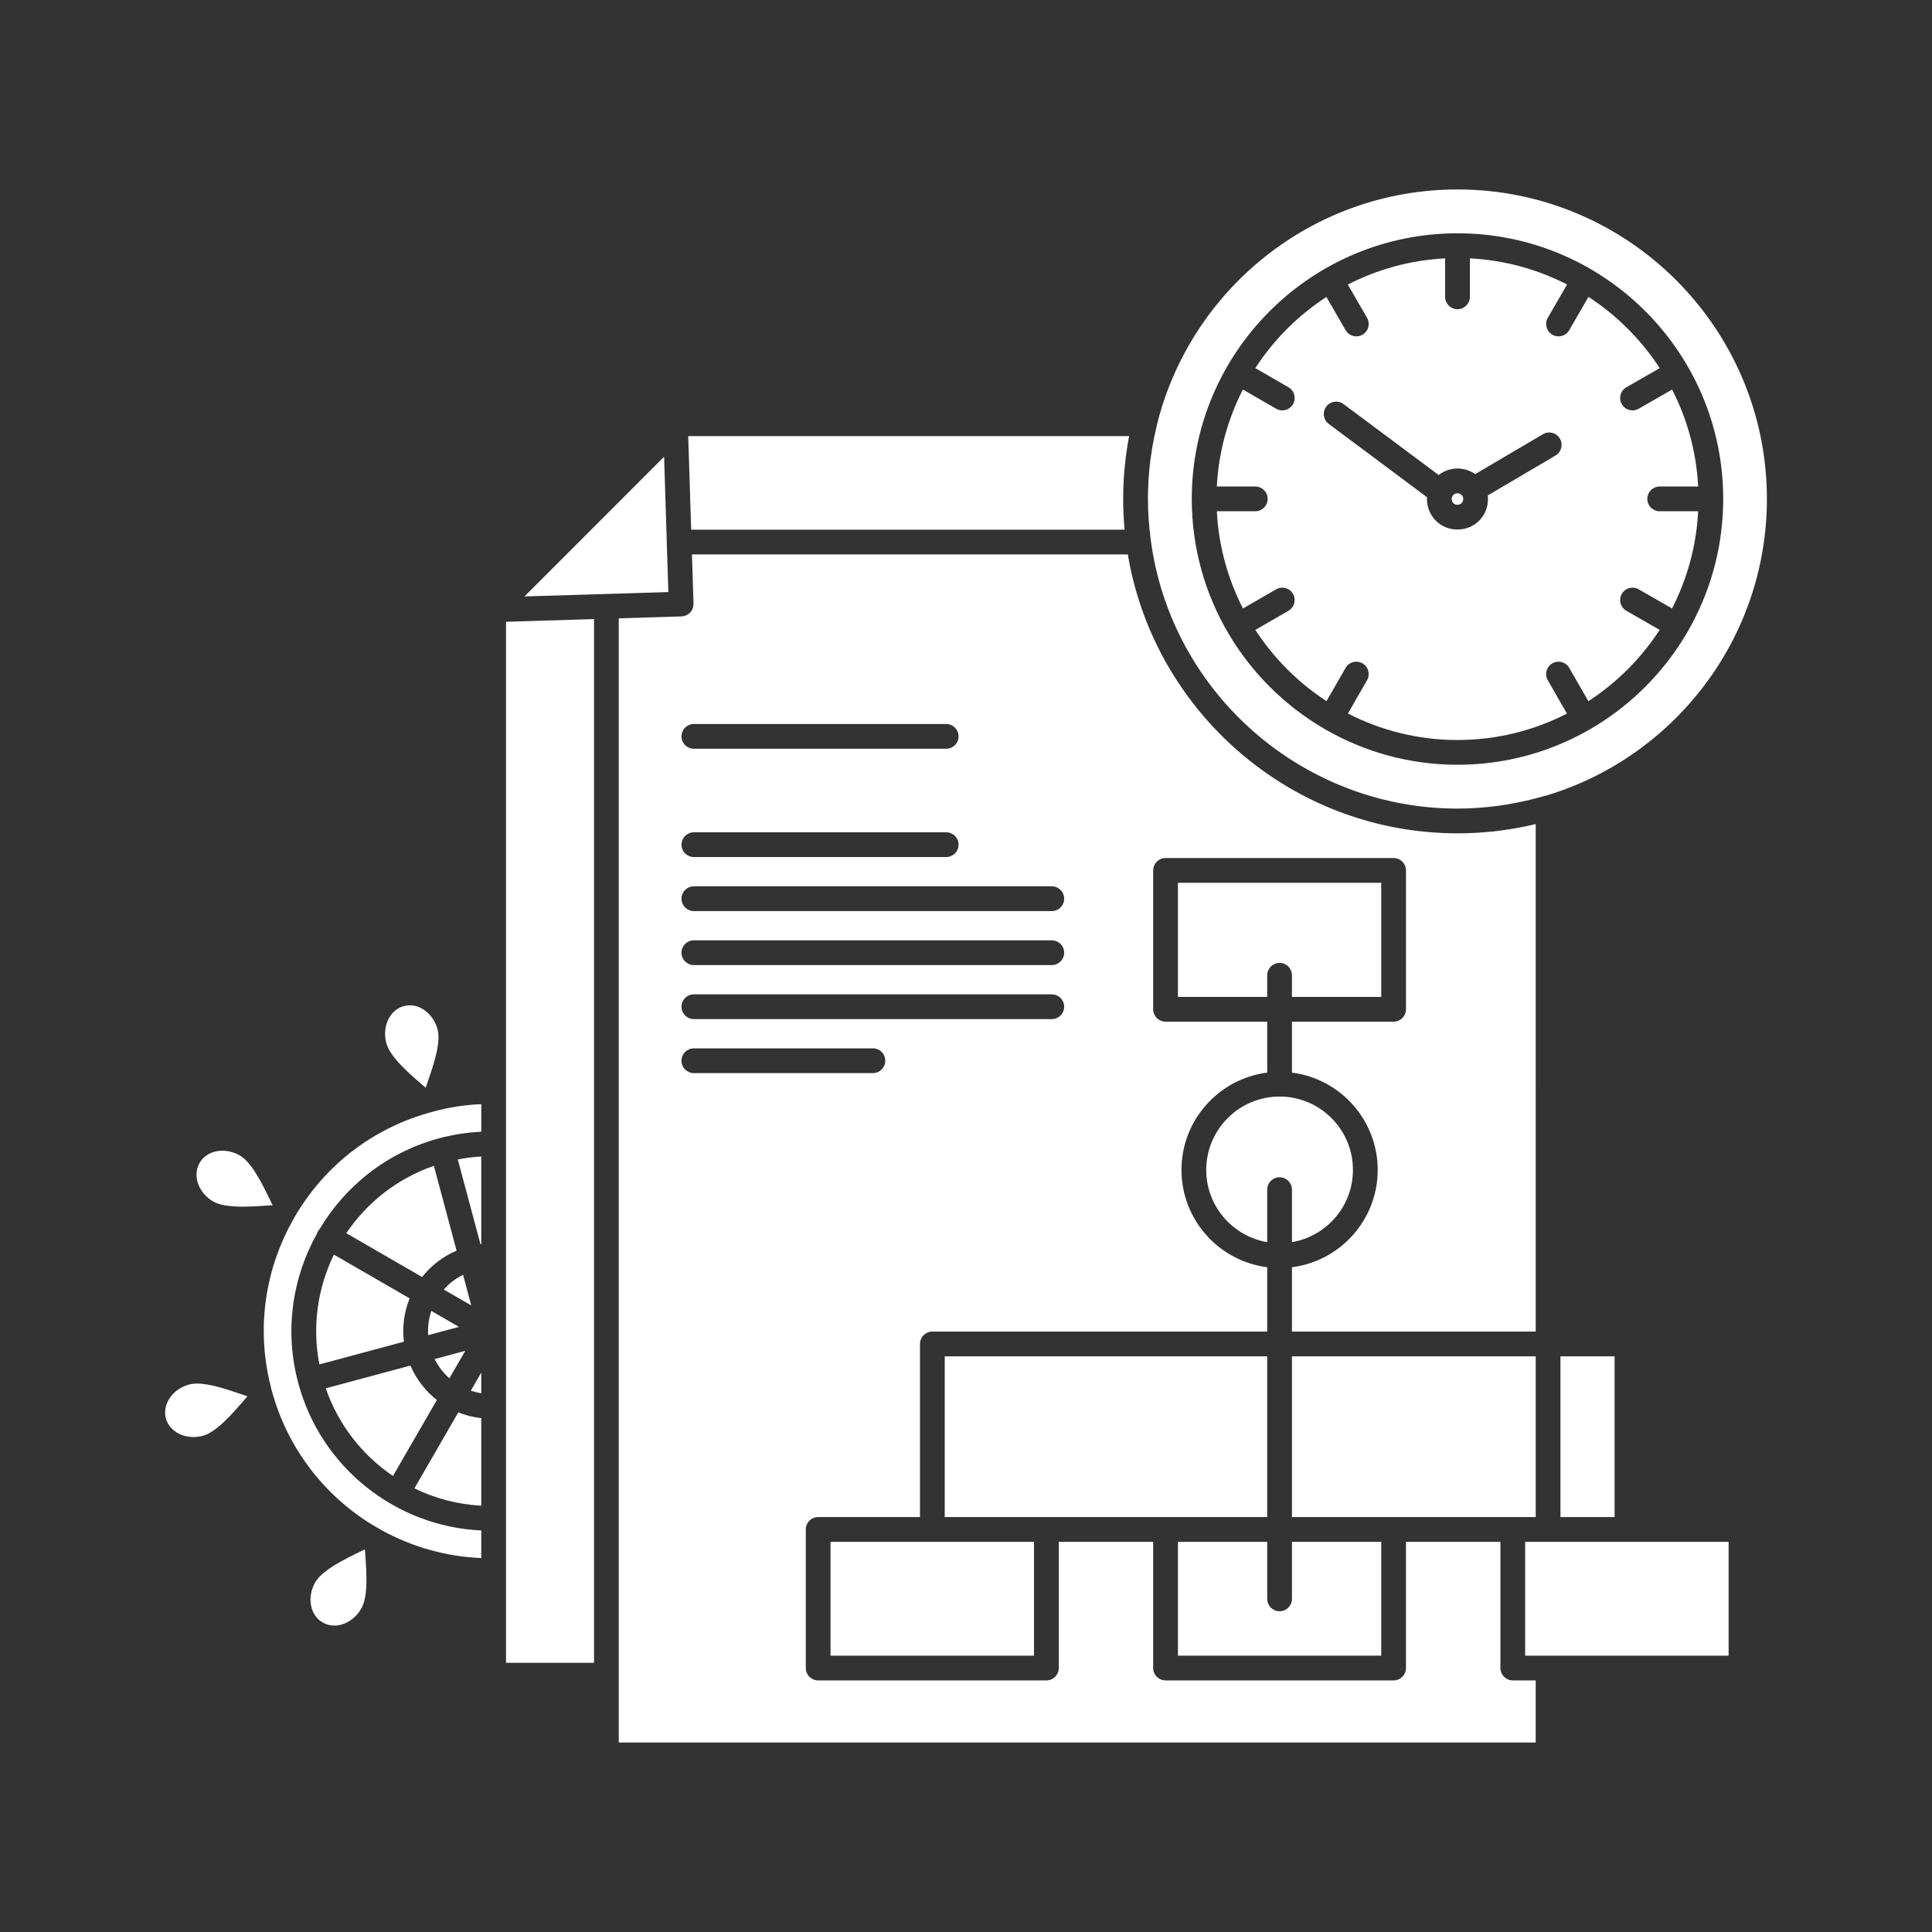<?xml version="1.0" ?>

<!DOCTYPE svg  PUBLIC '-//W3C//DTD SVG 1.1//EN'  'http://www.w3.org/Graphics/SVG/1.1/DTD/svg11.dtd'>

<!-- Uploaded to: SVG Repo, www.svgrepo.com, Transformed by: SVG Repo Mixer Tools -->
<svg fill="#FFFFFF" width="800px" height="800px" viewBox="0 0 512 512" version="1.1" xml:space="preserve" xmlns="http://www.w3.org/2000/svg" xmlns:xlink="http://www.w3.org/1999/xlink">

<rect x="0" y="0" width="512" height="512" fill="#333333" stroke="none"/>

<g id="A_-_140_x2C__time_x2C__file_x2C__report_x2C__business">

<g>

<path d="M176.699,143.751c-0.002-0.044,0.008-0.086,0.008-0.13l-0.712-22.589l-37.005,37.031l38.135-1.162L176.699,143.751z"/>

<path d="M56.505,318.412c1.615,0.915,4.198,1.367,7.867,1.367c2.29,0,4.699-0.17,7.028-0.335c0.282-0.021,0.561-0.04,0.838-0.059    c-0.147-0.304-0.296-0.611-0.445-0.921c-2.247-4.638-5.043-10.411-8.23-12.246c-1.448-0.834-3.049-1.273-4.632-1.273    c-2.623,0-4.876,1.208-6.026,3.232C50.956,311.553,52.577,316.135,56.505,318.412z"/>

<path d="M298.032,140.366c-0.246-2.687-0.379-5.408-0.379-8.158c0-1.356,0.036-2.703,0.096-4.045    c0.004-0.073,0.005-0.147,0.009-0.22c0.065-1.372,0.164-2.734,0.293-4.089c0-0.013,0.002-0.025,0.004-0.037    c0.262-2.789,0.656-5.54,1.174-8.247H182.386l0.782,24.795H298.032z"/>

<polygon points="134.105,289.285 134.105,303.147 134.105,332.836 134.105,372.673 134.105,402.361 134.105,416.224     134.105,440.664 157.423,440.664 157.423,164.065 134.105,164.775   "/>

<path d="M119.093,365.263l4.206-7.281l-8.115,2.181C116.159,362.122,117.491,363.851,119.093,365.263z"/>

<path d="M96.697,410.59c-0.295,0.145-0.594,0.29-0.895,0.437c-4.62,2.25-10.368,5.052-12.241,8.28    c-1.223,2.101-1.588,4.545-1.005,6.71c0.467,1.731,1.508,3.13,2.934,3.942c0.961,0.563,1.995,0.837,3.103,0.837    c2.766,0,5.561-1.753,7.121-4.469c1.9-3.229,1.435-9.567,1.062-14.66C96.75,411.305,96.723,410.945,96.697,410.59z"/>

<path d="M109.821,394.433c5.442,2.653,11.446,4.262,17.724,4.593v-23.203c-2.119-0.229-4.164-0.751-6.094-1.527L109.821,394.433z"/>

<path d="M78.061,322.545c-0.018,0.033-0.035,0.065-0.054,0.099l-0.083,0.146c-0.051,0.09-0.097,0.173-0.146,0.259    c-0.179,0.315-0.347,0.635-0.52,0.952c-0.003,0.008-0.008,0.016-0.013,0.023c-0.001,0.002-0.002,0.004-0.003,0.006    c-7.105,13.04-9.125,27.955-5.745,42.385c0.076,0.211,0.138,0.429,0.17,0.655c0.007,0.056,0.021,0.121,0.032,0.182    c0.089,0.358,0.166,0.719,0.262,1.076l0.114,0.399c4.118,15.012,13.743,27.401,26.331,35.209c0.037,0.02,0.078,0.027,0.116,0.049    c0.297,0.169,0.573,0.339,0.848,0.508c0.196,0.121,0.391,0.241,0.599,0.362c0.424,0.217,0.848,0.469,1.261,0.721    c7.936,4.345,16.897,6.941,26.315,7.324v-7.311c-22.82-1.055-42.563-16.833-48.513-39.103c0-0.001,0-0.002,0-0.003    c0-0.001,0-0.001,0-0.002s-0.001-0.003-0.001-0.004c-3.72-13.856-1.542-27.929,4.975-39.56c0.07-0.221,0.162-0.437,0.282-0.645    c0.121-0.209,0.264-0.396,0.419-0.566c6.805-11.433,17.877-20.341,31.709-24.061c0.001-0.001,0.002-0.001,0.003-0.002    c3.648-0.972,7.38-1.543,11.127-1.72v-7.314c-4.443,0.184-8.79,0.864-12.955,2.032C99.069,298.775,86.117,308.679,78.061,322.545z    "/>

<path d="M84.641,361.579l22.402-6.021c-0.481-3.898,0.038-7.823,1.516-11.468l-20.071-11.602    C84.208,341.27,82.665,351.417,84.641,361.579z"/>

<path d="M113.464,353.832l8.156-2.191l-7.306-4.223C113.608,349.484,113.32,351.657,113.464,353.832z"/>

<path d="M122.715,337.838c-1.951,0.954-3.681,2.274-5.112,3.903l7.285,4.211L122.715,337.838z"/>

<path d="M397.626,442.049v-33.451h-25.028v33.451c0,1.811-1.469,3.279-3.279,3.279h-60.435c-1.812,0-3.28-1.469-3.28-3.279    v-33.451h-25.021v33.451c0,1.811-1.468,3.279-3.279,3.279h-60.48c-1.812,0-3.28-1.469-3.28-3.279v-36.731    c0-1.811,1.468-3.279,3.28-3.279h26.981v-45.875c0-1.812,1.468-3.28,3.28-3.28h88.741v-17.055    c-12.793-1.619-22.721-12.563-22.721-25.788s9.928-24.17,22.721-25.789v-13.497h-26.94c-1.812,0-3.28-1.469-3.28-3.28v-36.808    c0-1.811,1.469-3.28,3.28-3.28h60.435c1.811,0,3.279,1.469,3.279,3.28v36.808c0,1.812-1.469,3.28-3.279,3.28h-26.935v13.497    c12.793,1.619,22.722,12.563,22.722,25.789s-9.929,24.169-22.722,25.788v17.055h64.593V218.387    c-5.827,1.404-11.875,2.232-18.084,2.415c-0.031,0.001-0.064,0.002-0.098,0.003c-0.846,0.024-1.693,0.04-2.545,0.04    c-1.267,0-2.525-0.033-3.779-0.086c-0.127-0.005-0.258-0.009-0.386-0.015c-1.249-0.059-2.489-0.146-3.726-0.255    c-0.085-0.007-0.169-0.015-0.254-0.022c-40.152-3.679-72.637-34.272-79.225-73.542H183.375l0.408,12.937l0.004,0.111l0,0v0.003    c0.001,0.071-0.012,0.141-0.015,0.212c-0.005,0.145-0.006,0.29-0.029,0.432c-0.007,0.04-0.023,0.076-0.031,0.115    c-0.035,0.171-0.074,0.341-0.136,0.503c-0.024,0.066-0.064,0.125-0.093,0.189c-0.059,0.13-0.114,0.263-0.19,0.384    c-0.053,0.084-0.123,0.159-0.184,0.238c-0.069,0.092-0.131,0.189-0.21,0.273v0.001h-0.001c-0.039,0.041-0.086,0.072-0.126,0.111    c-0.584,0.561-1.35,0.896-2.164,0.921l-16.626,0.508v280.078v17.849h242.994v-16.464h-6.07    C399.095,445.328,397.626,443.859,397.626,442.049z M183.881,191.867h66.871c1.812,0,3.28,1.469,3.28,3.28    c0,1.812-1.468,3.28-3.28,3.28h-66.871c-1.811,0-3.279-1.468-3.279-3.28C180.602,193.335,182.07,191.867,183.881,191.867z     M183.881,220.57h66.871c1.812,0,3.28,1.468,3.28,3.28c0,1.811-1.468,3.28-3.28,3.28h-66.871c-1.811,0-3.279-1.469-3.279-3.28    C180.602,222.038,182.07,220.57,183.881,220.57z M183.881,234.885h94.856c1.812,0,3.28,1.469,3.28,3.28    c0,1.812-1.469,3.28-3.28,3.28h-94.856c-1.811,0-3.279-1.468-3.279-3.28C180.602,236.354,182.07,234.885,183.881,234.885z     M183.881,249.199h94.856c1.812,0,3.28,1.468,3.28,3.28c0,1.811-1.469,3.28-3.28,3.28h-94.856c-1.811,0-3.279-1.469-3.279-3.28    C180.602,250.667,182.07,249.199,183.881,249.199z M183.881,263.514h94.856c1.812,0,3.28,1.468,3.28,3.279    c0,1.813-1.469,3.28-3.28,3.28h-94.856c-1.811,0-3.279-1.468-3.279-3.28C180.602,264.981,182.07,263.514,183.881,263.514z     M180.602,281.105c0-1.811,1.469-3.279,3.279-3.279h47.449c1.811,0,3.28,1.469,3.28,3.279c0,1.813-1.469,3.28-3.28,3.28h-47.449    C182.07,284.386,180.602,282.918,180.602,281.105z"/>

<path d="M127.332,329.723c0.072-0.009,0.142-0.021,0.213-0.029v-23.207c-2.088,0.112-4.168,0.381-6.227,0.776L127.332,329.723z"/>

<path d="M104.144,391.146l11.626-20.129c-3.015-2.371-5.444-5.492-7.004-9.13l-22.434,6.029    C89.658,377.576,96.014,385.642,104.144,391.146z"/>

<path d="M127.545,369.225v-5.479l-2.771,4.797C125.671,368.845,126.595,369.08,127.545,369.225z"/>

<path d="M91.769,326.81l20.097,11.616c2.414-3.084,5.537-5.472,9.135-6.987l-6.019-22.48    C105.218,312.333,97.223,318.732,91.769,326.81z"/>

<path d="M341.459,161.857l-8.775,5.075c4.895,7.534,11.328,13.972,18.855,18.871l5.053-8.8c0.902-1.571,2.907-2.113,4.477-1.211    c1.571,0.902,2.113,2.906,1.211,4.478l-5.065,8.823c8.718,4.474,18.583,7.017,29.036,7.017c10.439,0,20.294-2.536,29.004-7    l-5.075-8.839c-0.902-1.571-0.359-3.575,1.211-4.478c1.569-0.901,3.575-0.361,4.478,1.211l5.063,8.819    c7.542-4.902,13.987-11.35,18.889-18.895l-8.818-5.064c-1.57-0.902-2.113-2.907-1.211-4.478c0.902-1.571,2.907-2.113,4.478-1.21    l8.837,5.074c3.997-7.803,6.454-16.522,6.922-25.761h-10.195c-1.812,0-3.28-1.469-3.28-3.28c0-1.812,1.469-3.28,3.28-3.28h10.195    c-0.468-9.213-2.919-17.908-6.903-25.692l-8.855,5.083c-0.516,0.295-1.076,0.436-1.631,0.436c-1.135,0-2.24-0.591-2.847-1.648    c-0.902-1.57-0.359-3.575,1.212-4.477l8.836-5.072c-4.898-7.539-11.339-13.981-18.879-18.881l-5.096,8.821    c-0.608,1.051-1.71,1.639-2.843,1.639c-0.558,0-1.121-0.142-1.638-0.44c-1.569-0.906-2.106-2.912-1.199-4.48l5.1-8.826    c-7.801-3.998-16.516-6.454-25.754-6.923v3.454v6.742c0,1.811-1.469,3.28-3.279,3.28s-3.279-1.469-3.279-3.28v-6.742v-3.454    c-9.25,0.469-17.977,2.932-25.785,6.938l5.091,8.81c0.905,1.568,0.368,3.574-1.2,4.48c-0.517,0.298-1.08,0.44-1.637,0.44    c-1.134,0-2.236-0.587-2.844-1.639l-5.085-8.802c-7.525,4.896-13.954,11.329-18.845,18.856l8.793,5.082    c1.568,0.907,2.104,2.913,1.199,4.481c-0.608,1.051-1.71,1.639-2.843,1.639c-0.558,0-1.122-0.142-1.638-0.441l-8.797-5.083    c-3.988,7.785-6.439,16.481-6.907,25.698h10.188c1.811,0,3.279,1.468,3.279,3.28c0,1.811-1.469,3.28-3.279,3.28h-10.188    c0.468,9.242,2.925,17.962,6.925,25.768l8.777-5.076c1.57-0.907,3.574-0.369,4.482,1.198    C343.563,158.945,343.027,160.952,341.459,161.857z M351.468,107.755c1.083-1.452,3.138-1.751,4.589-0.669l25.204,18.796    c1.376-1.076,3.106-1.724,4.989-1.724c1.743,0,3.355,0.558,4.678,1.495l17.967-10.583c1.559-0.919,3.571-0.4,4.49,1.162    c0.92,1.56,0.4,3.571-1.16,4.49l-17.944,10.571c0.034,0.301,0.056,0.606,0.056,0.916c0,4.557-3.552,8.126-8.086,8.126    c-4.538,0-8.094-3.57-8.094-8.126c0-0.149,0.014-0.294,0.022-0.442l-26.042-19.422    C350.684,111.262,350.385,109.206,351.468,107.755z"/>

<path d="M112.185,287.719c0.21,0.181,0.419,0.36,0.626,0.54c0.113-0.331,0.229-0.665,0.346-1.002    c1.68-4.851,3.771-10.889,2.803-14.453c-0.985-3.712-4.077-6.393-7.356-6.393c-0.527,0-1.051,0.071-1.56,0.212    c-1.618,0.424-2.979,1.495-3.874,3.03c-1.13,1.938-1.42,4.399-0.796,6.751C103.335,280.089,108.242,284.319,112.185,287.719z"/>

<path d="M386.25,133.775c0.885,0,1.527-0.659,1.527-1.567c0-0.227-0.049-0.437-0.135-0.625c-0.029-0.046-0.064-0.087-0.092-0.134    c-0.022-0.038-0.033-0.079-0.054-0.117c-0.272-0.375-0.72-0.614-1.247-0.614c-0.619,0-1.124,0.324-1.37,0.812    c-0.034,0.094-0.062,0.19-0.106,0.282c-0.034,0.126-0.059,0.257-0.059,0.397C384.715,133.116,385.361,133.775,386.25,133.775z"/>

<rect height="42.595" width="14.344" x="413.537" y="359.443"/>

<path d="M304.97,143.174c0.002,0.013,0.007,0.024,0.009,0.038c5.064,37.958,36.051,67.171,73.594,70.711    c0.064,0.005,0.129,0.011,0.193,0.017c1.185,0.109,2.375,0.192,3.571,0.249c0.099,0.004,0.198,0.007,0.296,0.012    c1.2,0.053,2.406,0.084,3.617,0.084c0.908,0,1.82-0.019,2.733-0.05c0.09-0.004,0.179-0.007,0.271-0.011    c6.639-0.257,13.383-1.361,20.094-3.294c0.088-0.025,0.177-0.026,0.266-0.045c33.866-10.094,58.633-41.542,58.633-78.677    c0-45.215-36.783-82-81.996-82c-38.561,0-70.986,26.733-79.719,62.629c-0.012,0.078-0.01,0.156-0.029,0.232    c-0.939,3.843-1.59,7.771-1.952,11.743c-0.007,0.089-0.016,0.177-0.022,0.266c-0.059,0.65-0.105,1.303-0.146,1.957    c-0.011,0.168-0.022,0.336-0.033,0.506c-0.033,0.598-0.059,1.197-0.079,1.796c-0.007,0.188-0.017,0.376-0.021,0.564    c-0.022,0.768-0.035,1.538-0.035,2.307c0,3.413,0.236,6.904,0.721,10.662C304.958,142.967,304.955,143.074,304.97,143.174z     M386.25,61.825c38.829,0,70.42,31.573,70.42,70.383c0,38.852-31.591,70.46-70.42,70.46c-12.74,0-24.689-3.42-35.012-9.365    c-0.059-0.029-0.117-0.053-0.174-0.086c-0.041-0.022-0.07-0.053-0.108-0.077c-20.981-12.214-35.126-34.944-35.126-60.933    C315.83,93.398,347.42,61.825,386.25,61.825z"/>

<path d="M52.233,366.661c-0.787,0-1.49,0.081-2.088,0.243c-4.393,1.185-7.172,5.204-6.194,8.958    c0.81,2.954,3.758,4.965,7.327,4.965c0.833,0,1.673-0.113,2.498-0.336c3.669-0.997,7.94-5.974,11.372-9.972    c0.14-0.163,0.279-0.325,0.417-0.486c-0.438-0.148-0.882-0.3-1.33-0.452C60.228,368.212,55.687,366.661,52.233,366.661z"/>

<polygon points="410.257,408.598 404.186,408.598 404.186,438.769 410.257,438.769 458.101,438.769 458.101,408.598     431.16,408.598   "/>

<path d="M366.038,264.194v-30.249h-53.874v30.249h23.66v-5.732c0-1.811,1.469-3.279,3.279-3.279c1.812,0,3.28,1.468,3.28,3.279    v5.732H366.038z"/>

<polygon points="308.884,402.038 335.824,402.038 335.824,359.443 250.363,359.443 250.363,402.038 277.303,402.038   "/>

<polygon points="220.102,408.598 220.102,438.769 274.022,438.769 274.022,408.598 247.083,408.598   "/>

<path d="M366.038,408.598h-23.654v15.122c0,1.812-1.469,3.28-3.28,3.28c-1.811,0-3.279-1.469-3.279-3.28v-15.122h-23.66v30.171    h53.874V408.598z"/>

<path d="M319.663,310.04c0,9.601,7.001,17.577,16.161,19.144v-13.918c0-1.812,1.469-3.279,3.279-3.279    c1.812,0,3.28,1.468,3.28,3.279v13.918c9.161-1.566,16.162-9.543,16.162-19.144c0-10.722-8.722-19.443-19.442-19.443    C328.385,290.597,319.663,299.318,319.663,310.04z"/>

<polygon points="400.906,402.038 406.977,402.038 406.977,359.443 342.384,359.443 342.384,402.038 369.318,402.038   "/>

</g>

</g>

<g id="Layer_1"/>

</svg>